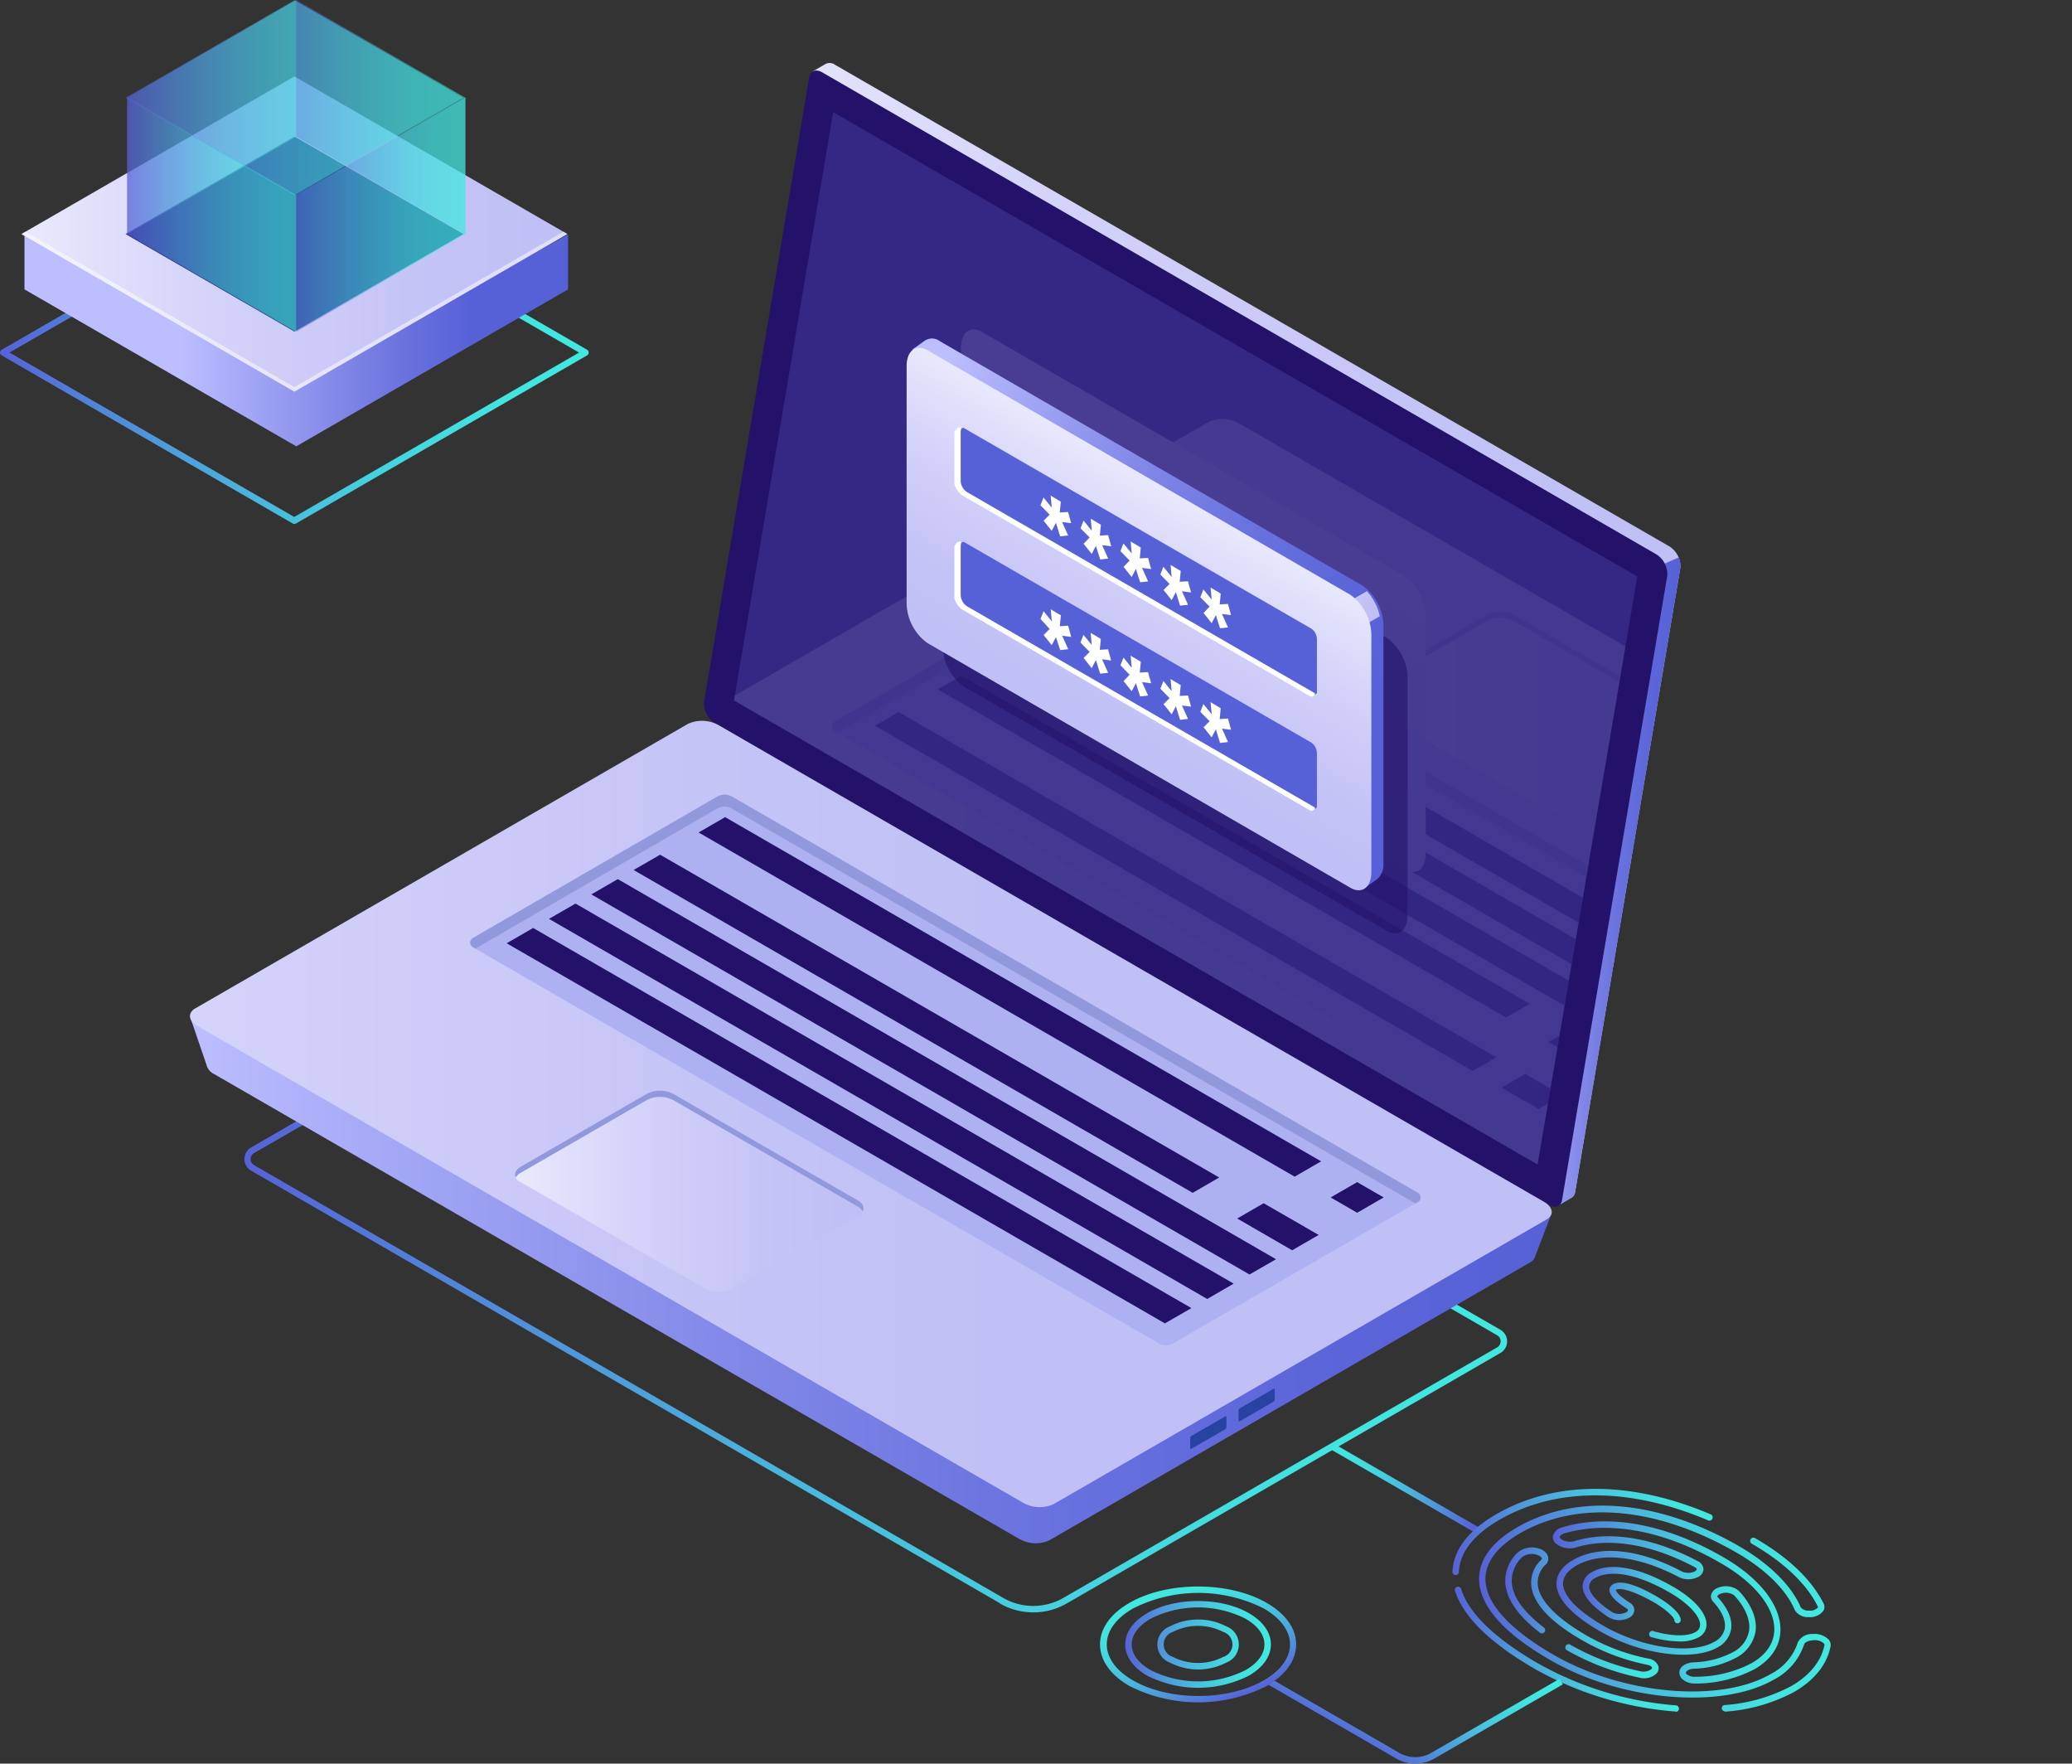 <svg id="Ñëîé_1" data-name="Ñëîé 1" xmlns="http://www.w3.org/2000/svg" xmlns:xlink="http://www.w3.org/1999/xlink" viewBox="0 0 343.04 291.93"><rect x="0" y="0" width="343.04" height="291.93" fill="#333333" stroke="none"/><defs><style>.cls-1{fill:none;}.cls-2{fill:url(#Áåçûìÿííûé_ãðàäèåíò_254);}.cls-3{fill:url(#Áåçûìÿííûé_ãðàäèåíò_4);}.cls-4{fill:url(#Áåçûìÿííûé_ãðàäèåíò_5);}.cls-19,.cls-5{fill:#24126a;}.cls-6{opacity:0.51;}.cls-7{fill:#453c9e;}.cls-8{fill:url(#Áåçûìÿííûé_ãðàäèåíò_5-2);}.cls-9{fill:url(#Áåçûìÿííûé_ãðàäèåíò_4-2);}.cls-10{fill:#2842a2;}.cls-11{fill:#adb1f2;}.cls-12{fill:#9198db;}.cls-13{fill:url(#Áåçûìÿííûé_ãðàäèåíò_4-3);}.cls-14{opacity:0.11;}.cls-15{clip-path:url(#clip-path);}.cls-16{fill:url(#Áåçûìÿííûé_ãðàäèåíò_4-4);}.cls-17{fill:url(#Áåçûìÿííûé_ãðàäèåíò_4-5);}.cls-18{fill:url(#Áåçûìÿííûé_ãðàäèåíò_4-6);}.cls-19{opacity:0.6;}.cls-20{fill:url(#Áåçûìÿííûé_ãðàäèåíò_5-3);}.cls-21{fill:url(#Áåçûìÿííûé_ãðàäèåíò_4-7);}.cls-22{fill:url(#Áåçûìÿííûé_ãðàäèåíò_4-8);}.cls-23{fill:#5761d7;}.cls-24,.cls-38{fill:#fff;}.cls-25{fill:url(#Áåçûìÿííûé_ãðàäèåíò_22);}.cls-26{fill:url(#Áåçûìÿííûé_ãðàäèåíò_254-2);}.cls-27{fill:url(#Áåçûìÿííûé_ãðàäèåíò_254-3);}.cls-28{fill:url(#Áåçûìÿííûé_ãðàäèåíò_254-4);}.cls-29{fill:url(#Áåçûìÿííûé_ãðàäèåíò_254-5);}.cls-30{fill:url(#Áåçûìÿííûé_ãðàäèåíò_254-6);}.cls-31{fill:url(#Áåçûìÿííûé_ãðàäèåíò_254-7);}.cls-32{fill:url(#Áåçûìÿííûé_ãðàäèåíò_254-8);}.cls-33{fill:url(#Áåçûìÿííûé_ãðàäèåíò_254-9);}.cls-34{fill:url(#Áåçûìÿííûé_ãðàäèåíò_254-10);}.cls-35{fill:url(#Áåçûìÿííûé_ãðàäèåíò_254-11);}.cls-36{fill:url(#Áåçûìÿííûé_ãðàäèåíò_23);}.cls-37{fill:url(#Áåçûìÿííûé_ãðàäèåíò_4-9);}.cls-38,.cls-40,.cls-41,.cls-42,.cls-43,.cls-44,.cls-45{opacity:0.5;}.cls-39{fill:#0f054c;}.cls-40{fill:url(#Áåçûìÿííûé_ãðàäèåíò_254-12);}.cls-41{fill:url(#Áåçûìÿííûé_ãðàäèåíò_254-13);}.cls-42{fill:url(#Áåçûìÿííûé_ãðàäèåíò_254-14);}.cls-43{fill:url(#Áåçûìÿííûé_ãðàäèåíò_254-15);}.cls-44{fill:url(#Áåçûìÿííûé_ãðàäèåíò_254-16);}.cls-45{fill:url(#Áåçûìÿííûé_ãðàäèåíò_254-17);}</style><linearGradient id="Áåçûìÿííûé_ãðàäèåíò_254" x1="192.01" y1="255.66" x2="401.15" y2="255.66" gradientTransform="matrix(-1, 0, 0, 1, 600, 0)" gradientUnits="userSpaceOnUse"><stop offset="0" stop-color="#42e8e0"/><stop offset="0.15" stop-color="#43e3e0"/><stop offset="0.33" stop-color="#45d5df"/><stop offset="0.52" stop-color="#49bddd"/><stop offset="0.72" stop-color="#4e9cdb"/><stop offset="0.93" stop-color="#5472d8"/><stop offset="1" stop-color="#5761d7"/></linearGradient><linearGradient id="Áåçûìÿííûé_ãðàäèåíò_4" x1="163.34" y1="154.54" x2="322.89" y2="154.54" gradientTransform="matrix(-1, 0, 0, 1, 600, 0)" gradientUnits="userSpaceOnUse"><stop offset="0" stop-color="#c0bff6"/><stop offset="0.29" stop-color="#c5c4f7"/><stop offset="0.64" stop-color="#d3d2f9"/><stop offset="1" stop-color="#e9e9fd"/></linearGradient><linearGradient id="Áåçûìÿííûé_ãðàäèåíò_5" x1="163.34" y1="195.45" x2="190.74" y2="195.45" gradientTransform="matrix(-1, 0, 0, 1, 600, 0)" gradientUnits="userSpaceOnUse"><stop offset="0" stop-color="#5761d7"/><stop offset="0.18" stop-color="#5c66d9"/><stop offset="0.39" stop-color="#6a73df"/><stop offset="0.61" stop-color="#8289e8"/><stop offset="0.85" stop-color="#a3a7f5"/><stop offset="1" stop-color="#bcbeff"/></linearGradient><linearGradient id="Áåçûìÿííûé_ãðàäèåíò_5-2" x1="184.71" y1="241.45" x2="410.05" y2="241.45" xlink:href="#Áåçûìÿííûé_ãðàäèåíò_5"/><linearGradient id="Áåçûìÿííûé_ãðàäèåíò_4-2" x1="260.43" y1="233.94" x2="485.88" y2="233.94" xlink:href="#Áåçûìÿííûé_ãðàäèåíò_4"/><linearGradient id="Áåçûìÿííûé_ãðàäèåíò_4-3" x1="298.61" y1="246.73" x2="356.32" y2="246.73" xlink:href="#Áåçûìÿííûé_ãðàäèåíò_4"/><clipPath id="clip-path" transform="translate(-158.43 -49.54)"><polygon id="SVGID" class="cls-1" points="296.37 68.11 429.5 144.98 412.99 242.3 279.95 165.49 296.37 68.11"/></clipPath><linearGradient id="Áåçûìÿííûé_ãðàäèåíò_4-4" x1="174.29" y1="183.97" x2="399.74" y2="183.97" xlink:href="#Áåçûìÿííûé_ãðàäèåíò_4"/><linearGradient id="Áåçûìÿííûé_ãðàäèåíò_4-5" x1="159.45" y1="167.42" x2="217.16" y2="167.42" xlink:href="#Áåçûìÿííûé_ãðàäèåíò_4"/><linearGradient id="Áåçûìÿííûé_ãðàäèåíò_4-6" x1="288.66" y1="378.56" x2="288.66" y2="336.54" gradientTransform="matrix(-0.87, -0.5, 0, 1.15, 605.96, -119.56)" xlink:href="#Áåçûìÿííûé_ãðàäèåíò_4"/><linearGradient id="Áåçûìÿííûé_ãðàäèåíò_5-3" x1="221.9" y1="174.95" x2="291.32" y2="116.7" xlink:href="#Áåçûìÿííûé_ãðàäèåíò_5"/><linearGradient id="Áåçûìÿííûé_ãðàäèåíò_4-7" x1="220.92" y1="157.53" x2="228.5" y2="151.17" xlink:href="#Áåçûìÿííûé_ãðàäèåíò_4"/><linearGradient id="Áåçûìÿííûé_ãðàäèåíò_4-8" x1="299.06" y1="385.69" x2="299.06" y2="343.67" gradientTransform="matrix(-0.87, -0.5, 0, 1.15, 605.96, -119.56)" xlink:href="#Áåçûìÿííûé_ãðàäèåíò_4"/><linearGradient id="Áåçûìÿííûé_ãðàäèåíò_22" x1="196.62" y1="295.96" x2="221.14" y2="295.96" gradientTransform="matrix(-0.5, -0.87, -0.87, 0.5, 751.86, 329.01)" gradientUnits="userSpaceOnUse"><stop offset="0" stop-color="#5761d7"/><stop offset="0.07" stop-color="#5472d8"/><stop offset="0.28" stop-color="#4e9cdb"/><stop offset="0.48" stop-color="#49bddd"/><stop offset="0.67" stop-color="#45d5df"/><stop offset="0.85" stop-color="#43e3e0"/><stop offset="1" stop-color="#42e8e0"/></linearGradient><linearGradient id="Áåçûìÿííûé_ãðàäèåíò_254-2" x1="163.6" y1="322.6" x2="200.68" y2="322.6" xlink:href="#Áåçûìÿííûé_ãðàäèåíò_254"/><linearGradient id="Áåçûìÿííûé_ãðàäèåíò_254-3" x1="158.03" y1="303.13" x2="201.1" y2="303.13" xlink:href="#Áåçûìÿííûé_ãðàäèåíò_254"/><linearGradient id="Áåçûìÿííûé_ãðàäèåíò_254-4" x1="138.46" y1="315.84" x2="196.69" y2="315.84" xlink:href="#Áåçûìÿííûé_ãðàäèåíò_254"/><linearGradient id="Áåçûìÿííûé_ãðàäèåíò_254-5" x1="166.96" y1="316.53" x2="192.35" y2="316.53" xlink:href="#Áåçûìÿííûé_ãðàäèåíò_254"/><linearGradient id="Áåçûìÿííûé_ãðàäèåíò_254-6" x1="146.75" y1="314.76" x2="184.43" y2="314.76" xlink:href="#Áåçûìÿííûé_ãðàäèåíò_254"/><linearGradient id="Áåçûìÿííûé_ãðàäèåíò_254-7" x1="159.04" y1="315.09" x2="179.56" y2="315.09" xlink:href="#Áåçûìÿííûé_ãðàäèåíò_254"/><linearGradient id="Áåçûìÿííûé_ãðàäèåíò_254-8" x1="785.8" y1="-81.27" x2="814.65" y2="-81.27" gradientTransform="matrix(-0.87, 0.5, 1, 0.58, 1166.88, -25.23)" xlink:href="#Áåçûìÿííûé_ãðàäèåíò_254"/><linearGradient id="Áåçûìÿííûé_ãðàäèåíò_254-9" x1="231.16" y1="321.74" x2="255.28" y2="321.74" xlink:href="#Áåçûìÿííûé_ãðàäèåíò_254"/><linearGradient id="Áåçûìÿííûé_ãðàäèåíò_254-10" x1="247.69" y1="311.7" x2="238.75" y2="331.79" xlink:href="#Áåçûìÿííûé_ãðàäèåíò_254"/><linearGradient id="Áåçûìÿííûé_ãðàäèåíò_254-11" x1="344.1" y1="107.9" x2="441.57" y2="107.9" xlink:href="#Áåçûìÿííûé_ãðàäèåíò_254"/><linearGradient id="Áåçûìÿííûé_ãðàäèåíò_23" x1="347.52" y1="105.89" x2="411.65" y2="105.89" gradientTransform="matrix(-1, 0, 0, 1, 441.57, -49.54)" gradientUnits="userSpaceOnUse"><stop offset="0.25" stop-color="#5761d7"/><stop offset="0.44" stop-color="#6c74df"/><stop offset="0.82" stop-color="#a2a6f5"/><stop offset="1" stop-color="#bcbeff"/></linearGradient><linearGradient id="Áåçûìÿííûé_ãðàäèåíò_4-9" x1="347.64" y1="88.28" x2="438.03" y2="88.28" gradientTransform="matrix(-1, 0, 0, 1, 441.57, -49.54)" xlink:href="#Áåçûìÿííûé_ãðàäèåíò_4"/><linearGradient id="Áåçûìÿííûé_ãðàäèåíò_254-12" x1="364.89" y1="88.28" x2="420.77" y2="88.28" gradientTransform="matrix(-1, 0, 0, 1, 441.57, -49.54)" xlink:href="#Áåçûìÿííûé_ãðàäèåíò_254"/><linearGradient id="Áåçûìÿííûé_ãðàäèåíò_254-13" x1="392.52" y1="68.94" x2="420.52" y2="68.94" gradientTransform="matrix(-1, 0, 0, 1, 441.57, -49.54)" xlink:href="#Áåçûìÿííûé_ãðàäèåíò_254"/><linearGradient id="Áåçûìÿííûé_ãðàäèåíò_254-14" x1="364.52" y1="68.94" x2="392.52" y2="68.94" gradientTransform="matrix(-1, 0, 0, 1, 441.57, -49.54)" xlink:href="#Áåçûìÿííûé_ãðàäèåíò_254"/><linearGradient id="Áåçûìÿííûé_ãðàäèåíò_254-15" x1="364.89" y1="65.72" x2="420.77" y2="65.72" gradientTransform="matrix(-1, 0, 0, 1, 441.57, -49.54)" xlink:href="#Áåçûìÿííûé_ãðàäèåíò_254"/><linearGradient id="Áåçûìÿííûé_ãðàäèåíò_254-16" x1="392.52" y1="85.07" x2="420.52" y2="85.07" gradientTransform="matrix(-1, 0, 0, 1, 441.57, -49.54)" xlink:href="#Áåçûìÿííûé_ãðàäèåíò_254"/><linearGradient id="Áåçûìÿííûé_ãðàäèåíò_254-17" x1="364.52" y1="85.07" x2="392.52" y2="85.07" gradientTransform="matrix(-1, 0, 0, 1, 441.57, -49.54)" xlink:href="#Áåçûìÿííûé_ãðàäèåíò_254"/></defs><title>blog-signUP</title><path class="cls-2" d="M324,314.94,200,243.32a2.22,2.22,0,0,1,0-3.84L277,195a.55.55,0,0,1,.53,0l129.31,74.66a2.22,2.22,0,0,1,0,3.84l-71.8,41.46a11.11,11.11,0,0,1-11.08,0ZM200.5,240.41a1.14,1.14,0,0,0-.58,1,1.13,1.13,0,0,0,.58,1l124,71.62a10,10,0,0,0,10,0l71.8-41.46a1.12,1.12,0,0,0,.57-1,1.13,1.13,0,0,0-.57-1l-129-74.51Z" transform="translate(-158.43 -49.54)"/><path class="cls-3" d="M277.14,164.46,294.42,61.93,293,61.35l2.08-1.2h0a1.5,1.5,0,0,1,1.61.12L434.84,140a3.92,3.92,0,0,1,1.79,3.51L419.21,246.86a1.27,1.27,0,0,1-.72,1h0l-2,1.18-.36-1.91.12,0L278.94,168A3.9,3.9,0,0,1,277.14,164.46Z" transform="translate(-158.43 -49.54)"/><path class="cls-4" d="M434.07,142.82l2.27-1a3.15,3.15,0,0,1,.29,1.71L419.21,246.86a1.27,1.27,0,0,1-.72,1h0l-2,1.18-.36-1.91.12,0-6.95-4Z" transform="translate(-158.43 -49.54)"/><path class="cls-5" d="M276.77,169.21,414.88,249c1.07.62,2,.26,2.17-.84l17.42-103.35a3.9,3.9,0,0,0-1.8-3.5L294.56,61.52c-1.06-.62-2-.26-2.16.84L275,165.7A3.9,3.9,0,0,0,276.77,169.21Z" transform="translate(-158.43 -49.54)"/><g class="cls-6"><polygon class="cls-7" points="137.94 18.57 271.07 95.43 254.56 192.76 121.52 115.95 137.94 18.57"/></g><path class="cls-8" d="M190,218.14l7.54,3.93,75.58-43.63a5.49,5.49,0,0,1,4.93.2L408.35,253.9c1.25-.7,6.94-3.43,6.94-3.43l-2.76,7.19h0a1.62,1.62,0,0,1-.78.85l-79.59,46a5.48,5.48,0,0,1-4.94-.21l-133.39-77a2.31,2.31,0,0,1-1.11-1.19h0Z" transform="translate(-158.43 -49.54)"/><path class="cls-9" d="M191.12,219.38l136.7,78.92a5.6,5.6,0,0,0,5.06.21l81.58-47.1c1.29-.74,1.13-2-.36-2.91L277.39,169.57a5.6,5.6,0,0,0-5.06-.21l-81.57,47.1C189.46,217.21,189.62,218.51,191.12,219.38Z" transform="translate(-158.43 -49.54)"/><path class="cls-10" d="M369.48,281.18v-1.59c0-.15-.09-.22-.21-.15l-5.59,3.23a.49.49,0,0,0-.2.39v1.58c0,.15.09.22.2.16l5.59-3.23A.48.48,0,0,0,369.48,281.18Z" transform="translate(-158.43 -49.54)"/><path class="cls-10" d="M361.48,285.74v-1.58c0-.15-.09-.22-.21-.16l-5.59,3.23a.5.5,0,0,0-.2.39v1.59c0,.15.09.22.2.15l5.59-3.23A.47.47,0,0,0,361.48,285.74Z" transform="translate(-158.43 -49.54)"/><path class="cls-11" d="M393.19,247l-113.6-65.59a2.46,2.46,0,0,0-2.45,0l-40.45,23.4a.87.87,0,0,0,0,1.51l113.55,65.56a2.42,2.42,0,0,0,2.44,0l40.51-23.38A.87.87,0,0,0,393.19,247Z" transform="translate(-158.43 -49.54)"/><path class="cls-12" d="M393.19,248.51l-.41.24L279.59,183.39a2.46,2.46,0,0,0-2.45,0l-40,23.17-.4-.24a.87.87,0,0,1,0-1.51l40.45-23.4a2.46,2.46,0,0,1,2.45,0L393.19,247A.87.87,0,0,1,393.19,248.51Z" transform="translate(-158.43 -49.54)"/><polygon class="cls-5" points="115.66 137.8 214.34 194.77 218.73 192.24 120.05 135.26 115.66 137.8"/><polygon class="cls-5" points="104.9 144.01 197.46 197.45 201.85 194.91 109.29 141.48 104.9 144.01"/><polygon class="cls-5" points="97.9 148.05 206.87 210.97 211.26 208.44 102.28 145.52 97.9 148.05"/><polygon class="cls-5" points="90.89 152.1 199.87 215.02 204.25 212.48 95.28 149.57 90.89 152.1"/><polygon class="cls-5" points="83.88 156.14 192.86 219.06 197.25 216.53 88.27 153.61 83.88 156.14"/><polygon class="cls-5" points="220.3 198.21 224.69 200.75 229.08 198.21 224.69 195.68 220.3 198.21"/><polygon class="cls-5" points="204.83 201.7 213.93 206.96 218.32 204.42 209.21 199.17 204.83 201.7"/><path class="cls-13" d="M275.21,262.87l-30.63-17.68a1.32,1.32,0,0,1,0-2.5l20.95-12.1a4.79,4.79,0,0,1,4.33,0l30.64,17.69a1.32,1.32,0,0,1,0,2.5l-20.95,12.09A4.75,4.75,0,0,1,275.21,262.87Z" transform="translate(-158.43 -49.54)"/><path class="cls-12" d="M300.5,249.3l-30.64-17.68a4.79,4.79,0,0,0-4.33,0l-20.95,12.09a1.84,1.84,0,0,0-.75.74c-.32-.6-.08-1.29.75-1.76l20.95-12.1a4.79,4.79,0,0,1,4.33,0l30.64,17.69c.82.48,1.06,1.16.75,1.76A1.9,1.9,0,0,0,300.5,249.3Z" transform="translate(-158.43 -49.54)"/><g class="cls-14"><g class="cls-15"><path class="cls-16" d="M277.25,169.41,414,248.33a5.6,5.6,0,0,0,5.06.21l81.57-47.1c1.3-.74,1.14-2.05-.36-2.92L363.52,119.6a5.58,5.58,0,0,0-5-.21l-81.58,47.1C275.6,167.23,275.76,168.54,277.25,169.41Z" transform="translate(-158.43 -49.54)"/><path class="cls-17" d="M414.37,183.56l-30.63-17.69a1.32,1.32,0,0,1,0-2.5l20.94-12.1a4.81,4.81,0,0,1,4.34,0L439.65,169a1.32,1.32,0,0,1,0,2.5l-20.95,12.1A4.79,4.79,0,0,1,414.37,183.56Z" transform="translate(-158.43 -49.54)"/><path class="cls-12" d="M439.65,170,409,152.3a4.81,4.81,0,0,0-4.34,0l-20.94,12.09a1.93,1.93,0,0,0-.76.74c-.31-.6-.07-1.28.76-1.76l20.94-12.1a4.81,4.81,0,0,1,4.34,0L439.65,169c.83.48,1.07,1.16.75,1.76A1.9,1.9,0,0,0,439.65,170Z" transform="translate(-158.43 -49.54)"/><path class="cls-11" d="M453.11,211.19l-113.6-65.58a2.44,2.44,0,0,0-2.45,0L296.61,169a.87.87,0,0,0,0,1.51l113.55,65.56a2.44,2.44,0,0,0,2.45,0l40.5-23.38A.87.87,0,0,0,453.11,211.19Z" transform="translate(-158.43 -49.54)"/><path class="cls-12" d="M453.11,212.7l-.4.24-113.2-65.35a2.44,2.44,0,0,0-2.45,0l-40,23.17-.41-.24a.87.87,0,0,1,0-1.51l40.45-23.4a2.44,2.44,0,0,1,2.45,0l113.6,65.58A.87.87,0,0,1,453.11,212.7Z" transform="translate(-158.43 -49.54)"/><polygon class="cls-5" points="148.77 117.87 247.74 175.01 243.82 177.27 144.85 120.13 148.77 117.87"/><polygon class="cls-5" points="159.2 111.85 253.26 166.16 249.34 168.42 155.28 114.11 159.2 111.85"/><polygon class="cls-5" points="260.29 170.22 269.07 175.29 265.15 177.55 256.37 172.48 260.29 170.22"/><polygon class="cls-5" points="252.53 177.78 258.65 181.31 254.73 183.57 248.61 180.04 252.53 177.78"/><polygon class="cls-5" points="165.73 108.08 275.61 171.51 271.69 173.78 161.81 110.34 165.73 108.08"/><polygon class="cls-5" points="172.27 104.31 282.14 167.74 278.22 170.01 168.35 106.57 172.27 104.31"/><polygon class="cls-5" points="178.8 100.53 288.68 163.97 284.76 166.23 174.88 102.8 178.8 100.53"/><path class="cls-18" d="M321,153,391,193.46c1.92,1.1,3.47-.07,3.47-2.62V151.56a8.29,8.29,0,0,0-3.47-6.62L321,104.49c-1.92-1.11-3.47.07-3.47,2.62v39.27C317.48,148.93,319,151.9,321,153Z" transform="translate(-158.43 -49.54)"/></g></g><path class="cls-19" d="M318,163.18,388,203.63c1.92,1.11,3.47-.07,3.47-2.62V161.74a8.31,8.31,0,0,0-3.47-6.63L318,114.66c-1.92-1.1-3.47.07-3.47,2.62v39.28A8.29,8.29,0,0,0,318,163.18Z" transform="translate(-158.43 -49.54)"/><path class="cls-20" d="M309.48,107.4l2-1.43h0A2.13,2.13,0,0,1,314,106L384,146.48a8.3,8.3,0,0,1,3.47,6.63v39.27a3.16,3.16,0,0,1-1.11,2.74h0l-2.08,1.49-.12-1.52L384,195,314,154.55a8.31,8.31,0,0,1-3.47-6.63V108.65a5.37,5.37,0,0,1,.1-1Z" transform="translate(-158.43 -49.54)"/><path class="cls-21" d="M386.87,151.54l-18.48,10.67-4.66-2.69,21-12.12A8.88,8.88,0,0,1,386.87,151.54Z" transform="translate(-158.43 -49.54)"/><path class="cls-22" d="M312,156,382,196.49c1.92,1.11,3.47-.07,3.47-2.62V154.6A8.31,8.31,0,0,0,382,148L312,107.52c-1.92-1.1-3.47.07-3.47,2.62v39.27A8.3,8.3,0,0,0,312,156Z" transform="translate(-158.43 -49.54)"/><path class="cls-23" d="M318.32,131.34l57.07,32.91c.44.26.81.39,1.07,0a.47.47,0,0,0,0-.24v-8.65a2.19,2.19,0,0,0-.91-1.75l-57.51-33.2c-.05,0-.09-.07-.13-.06-.43.07-.45.46-.45,1.08l-.14,8.3A2,2,0,0,0,318.32,131.34Z" transform="translate(-158.43 -49.54)"/><path class="cls-23" d="M318.31,150.21l57.06,32.88c.44.26,1,.52,1.09,0a1.66,1.66,0,0,0,0-.24v-8.64a2.19,2.19,0,0,0-.91-1.74l-57.4-33.14-.14-.06c-.44-.17-.55.4-.55,1l0,8.18A2.11,2.11,0,0,0,318.31,150.21Z" transform="translate(-158.43 -49.54)"/><path class="cls-24" d="M317.55,120.31a.8.8,0,0,1-.07.24v8.67a2.42,2.42,0,0,0,1,1.75L376,164.22a.42.42,0,0,0,.14.06c-.09.51-.46.71-.9.46l-57.6-33.26a3.79,3.79,0,0,1-1.2-1.75v-8.67C316.77,120.45,317.1,120.15,317.55,120.31Z" transform="translate(-158.43 -49.54)"/><path class="cls-24" d="M317.55,139.22a.75.75,0,0,1-.07.23v8.67a2.39,2.39,0,0,0,1,1.75L376,183.13l.14.06c-.09.5-.46.71-.9.45l-57.6-33.26a3.81,3.81,0,0,1-1.2-1.74V140C316.77,139.35,317.1,139.05,317.55,139.22Z" transform="translate(-158.43 -49.54)"/><path class="cls-24" d="M359.73,151.37l-.7,1.33L357.69,151l1-1.05-1.53-1.55.5-1.29,1.38,1.69-.19-2,1.68,1-.17,1.79,1.37-.08.51,1.85-1.5-.19,1,2.23-1.32.14Z" transform="translate(-158.43 -49.54)"/><path class="cls-24" d="M353.11,147.55l-.7,1.33-1.34-1.68,1-1-1.53-1.56.5-1.28,1.37,1.69-.18-2,1.68,1-.17,1.79,1.37-.08.51,1.85-1.5-.2,1,2.24-1.32.14Z" transform="translate(-158.43 -49.54)"/><path class="cls-24" d="M346.49,143.72l-.7,1.34-1.34-1.69,1-1.05-1.52-1.55.5-1.28,1.37,1.68-.18-2,1.68,1-.17,1.8,1.37-.08.51,1.85-1.5-.2,1,2.24-1.32.14Z" transform="translate(-158.43 -49.54)"/><path class="cls-24" d="M339.87,139.9l-.7,1.33-1.34-1.68,1-1.05L337.32,137l.5-1.29,1.37,1.69-.18-2,1.68,1-.17,1.8,1.37-.09.51,1.86-1.5-.2,1,2.23-1.32.15Z" transform="translate(-158.43 -49.54)"/><path class="cls-24" d="M333.25,136.08l-.7,1.33-1.34-1.68,1-1-1.52-1.55.5-1.29,1.37,1.69-.18-2,1.68,1-.18,1.79,1.38-.08.51,1.85-1.5-.19,1,2.23-1.32.14Z" transform="translate(-158.43 -49.54)"/><path class="cls-24" d="M359.73,170.27l-.7,1.33-1.34-1.68,1-1-1.53-1.55.5-1.29,1.38,1.69-.19-2,1.68,1-.17,1.8,1.37-.09.51,1.86-1.5-.2,1,2.23-1.32.15Z" transform="translate(-158.43 -49.54)"/><path class="cls-24" d="M353.11,166.45l-.7,1.33-1.34-1.68,1-1-1.53-1.55.5-1.29,1.37,1.69-.18-2,1.68,1-.17,1.79,1.37-.08.51,1.85-1.5-.19,1,2.23-1.32.14Z" transform="translate(-158.43 -49.54)"/><path class="cls-24" d="M346.49,162.63l-.7,1.33-1.34-1.68,1-1.05-1.52-1.56.5-1.28,1.37,1.69-.18-2,1.68,1-.17,1.79,1.37-.08.51,1.85-1.5-.19,1,2.23-1.32.14Z" transform="translate(-158.43 -49.54)"/><path class="cls-24" d="M339.87,158.8l-.7,1.34-1.34-1.69,1-1-1.52-1.55.5-1.28,1.37,1.68-.18-2,1.68,1-.17,1.8,1.37-.08.51,1.85-1.5-.2,1,2.24-1.32.14Z" transform="translate(-158.43 -49.54)"/><path class="cls-24" d="M333.25,155l-.7,1.33-1.34-1.68,1-1L330.7,152l.5-1.29,1.37,1.69-.18-2,1.68,1-.18,1.8,1.38-.09.51,1.86-1.5-.2,1,2.23-1.32.15Z" transform="translate(-158.43 -49.54)"/><rect class="cls-25" x="390.58" y="282.11" width="1.07" height="27.7" transform="translate(-219.11 437.33) rotate(-60.02)"/><path class="cls-26" d="M435.87,332.9a.53.53,0,0,0,.53-.49.54.54,0,0,0-.49-.58,55.28,55.28,0,0,1-22.78-6.91c-7.17-4.14-11.46-8.26-12.76-12.25a.54.54,0,1,0-1,.33c1.38,4.25,5.84,8.57,13.25,12.85a56.26,56.26,0,0,0,23.22,7Z" transform="translate(-158.43 -49.54)"/><path class="cls-27" d="M399.43,310.26a.54.54,0,0,0,.54-.52c.11-3.18,2.42-6.15,6.68-8.61,9.42-5.44,21.7-5.41,34.58.08a.54.54,0,0,0,.42-1c-13.2-5.62-25.82-5.63-35.53,0-4.6,2.65-7.09,5.94-7.22,9.5a.54.54,0,0,0,.51.56Z" transform="translate(-158.43 -49.54)"/><path class="cls-28" d="M444,332.87h.05a28.41,28.41,0,0,0,11.45-3.28c3.32-1.92,5.39-4.51,6-7.5a1.36,1.36,0,0,0-.35-1.18,3.27,3.27,0,0,0-2.62-.89,2.55,2.55,0,0,0-2.47,1.43,9,9,0,0,1-4.52,5.22c-8.36,4.83-24.47,3.39-35.9-3.21-7.38-4.26-11.28-8.6-11.28-12.56,0-2.78,2-5.39,5.71-7.55,9.64-5.56,22.73-4.39,35.9,3.22,4.75,2.74,8.16,6.1,9.6,9.46a2.45,2.45,0,0,0,2.29,1.19,2.8,2.8,0,0,0,2.42-1,1.24,1.24,0,0,0,.08-1.22c-1.95-3.93-5.86-7.68-11.32-10.83a.54.54,0,1,0-.54.93c5.28,3.05,9.05,6.64,10.89,10.38a.12.12,0,0,1,0,.16,1.76,1.76,0,0,1-1.49.5,1.57,1.57,0,0,1-1.34-.54c-1.52-3.57-5.09-7.11-10-10-13.52-7.8-27-9-37-3.21-4.09,2.35-6.25,5.29-6.25,8.47,0,4.43,4,9,11.82,13.49,11.72,6.77,28.31,8.21,37,3.21a10.16,10.16,0,0,0,5-5.85c.09-.29.68-.62,1.5-.66a2.24,2.24,0,0,1,1.75.52.33.33,0,0,1,.11.28c-.54,2.67-2.43,5-5.47,6.77a27.5,27.5,0,0,1-11,3.15.53.53,0,0,0,0,1.06Z" transform="translate(-158.43 -49.54)"/><path class="cls-29" d="M430.54,327.35a3,3,0,0,0,2.14-.79,1.29,1.29,0,0,0,.3-1.27,2.06,2.06,0,0,0-1.65-1.2,34,34,0,0,1-10.18-3.8c-4.95-2.86-7.76-5.71-8.11-8.26a4.08,4.08,0,0,1,1.31-3.52,1.38,1.38,0,0,0,.39-1.27,2,2,0,0,0-1.39-1.31,3.71,3.71,0,0,0-3.7.63,6.5,6.5,0,0,0-2,5.07c.21,2.65,2.12,5.38,5.69,8.14a.54.54,0,1,0,.66-.85c-3.32-2.56-5.1-5-5.28-7.37a5.49,5.49,0,0,1,1.7-4.26,2.76,2.76,0,0,1,2.56-.35c.46.16.67.39.7.54s0,.13-.11.28a5.11,5.11,0,0,0-1.6,4.42c.4,2.93,3.31,6,8.63,9a35.27,35.27,0,0,0,10.5,3.92c.51.1.8.32.85.49,0,0,0,.09-.08.21a2.21,2.21,0,0,1-1.89.38,40,40,0,0,1-11.54-4.37.54.54,0,1,0-.54.93,41.22,41.22,0,0,0,11.86,4.48A3.31,3.31,0,0,0,430.54,327.35Z" transform="translate(-158.43 -49.54)"/><path class="cls-30" d="M436.89,327.42a1.4,1.4,0,0,1-.42-1.07c0-.89,1-1.58,2.4-1.65a14.73,14.73,0,0,0,6.41-1.65A5,5,0,0,0,448,319.5c.27-1.78-.6-3.86-2.46-5.88a2.4,2.4,0,0,0-2.29-.25c-.31.12-.47.29-.49.4s0,.08.08.18c1.68,1.83,2.44,3.65,2.19,5.28a4.2,4.2,0,0,1-2.24,3c-4.09,2.36-12.8,1.18-19.4-2.63-4.82-2.78-7.26-5.45-7.26-7.94,0-1.51.93-2.86,2.71-3.88,4.4-2.54,11-1.86,18,1.87a2.58,2.58,0,0,0,2.19,0c.19-.11.31-.24.31-.34s-.1-.24-.36-.38c-7.1-3.76-14-4.92-19.52-3.28a3.63,3.63,0,0,1-3.57-.72h0a1.32,1.32,0,0,1-.32-1.28,2.14,2.14,0,0,1,1.57-1.31c7.68-2.27,17.11-.52,26.55,4.93,6,3.44,9.51,7.91,9.51,12,0,2.68-1.48,4.95-4.29,6.57a21.11,21.11,0,0,1-9.81,2.38H439A3,3,0,0,1,436.89,327.42Zm-19.4-24.08c-.51.15-.79.4-.84.59,0,0,0,.13.1.28a2.67,2.67,0,0,0,2.45.4c5.76-1.73,13-.54,20.33,3.36a1.56,1.56,0,0,1,.93,1.3,1.49,1.49,0,0,1-.84,1.28,3.59,3.59,0,0,1-3.24.05c-6.72-3.55-12.91-4.24-17-1.88-1.44.83-2.17,1.82-2.17,2.95,0,2,2.38,4.51,6.72,7,6.31,3.65,14.54,4.83,18.34,2.63a3.16,3.16,0,0,0,1.72-2.24c.19-1.28-.5-2.83-1.93-4.39a1.24,1.24,0,0,1-.34-1.14,1.73,1.73,0,0,1,1.13-1.16,3.38,3.38,0,0,1,3.48.52c2.09,2.25,3.06,4.66,2.74,6.77a6.11,6.11,0,0,1-3.26,4.31,15.78,15.78,0,0,1-6.88,1.79c-.84,0-1.38.4-1.39.68a.35.35,0,0,0,.12.22,2.07,2.07,0,0,0,1.46.43,20,20,0,0,0,9.3-2.24c2.46-1.41,3.76-3.37,3.76-5.64,0-3.67-3.35-7.8-9-11-6.58-3.8-13.14-5.76-19-5.76A23.52,23.52,0,0,0,417.49,303.34Zm-1.16.92h0Z" transform="translate(-158.43 -49.54)"/><path class="cls-31" d="M436.48,321.25a6.43,6.43,0,0,0,3.17-.68,2.38,2.38,0,0,0,1.31-2.13c0-1.91-2.06-4.25-5.52-6.24-5.6-3.24-10.5-4.13-13.44-2.43a2.7,2.7,0,0,0-1.56,2.28c0,1.56,1.41,3.31,4.33,5.21a3.56,3.56,0,0,0,3.4.06,1.51,1.51,0,0,0,.84-1.23,1.42,1.42,0,0,0-.73-1.23c-2.34-1.51-2.34-2.14-2.34-2.15.66-.37,2.63,0,6.2,2,2.47,1.43,3.49,2.66,3.49,3a.55.55,0,0,0,.53.54h0a.54.54,0,0,0,.53-.54c0-1.47-3.08-3.38-4-3.92-2.45-1.42-5.69-2.92-7.21-2a1.08,1.08,0,0,0-.59.93c0,.52.27,1.41,2.83,3.07a.47.47,0,0,1,.24.3c0,.07-.08.21-.3.33a2.53,2.53,0,0,1-2.29,0c-3.38-2.21-3.86-3.64-3.84-4.3a1.71,1.71,0,0,1,1-1.37c1.22-.71,4.89-1.89,12.37,2.42,3,1.75,5,3.84,5,5.32a1.37,1.37,0,0,1-.78,1.21c-1.3.75-3.86.71-6.84-.12a.54.54,0,1,0-.28,1A17.44,17.44,0,0,0,436.48,321.25Z" transform="translate(-158.43 -49.54)"/><path class="cls-32" d="M392.74,341.48a6.38,6.38,0,0,0,3.17-.85l21.27-12.28-.53-.93L395.37,339.7a5.26,5.26,0,0,1-5.26,0l-21.52-12.43-.54.93,21.53,12.43A6.35,6.35,0,0,0,392.74,341.48Z" transform="translate(-158.43 -49.54)"/><path class="cls-33" d="M348.36,326.91c-2.35-1.35-3.64-3.19-3.64-5.17s1.29-3.81,3.64-5.17c4.64-2.68,12.2-2.68,16.84,0,2.35,1.36,3.64,3.2,3.64,5.17s-1.29,3.82-3.64,5.17a18.64,18.64,0,0,1-16.84,0Zm.54-9.41h0c-2,1.16-3.11,2.66-3.11,4.24s1.1,3.09,3.11,4.24a17.43,17.43,0,0,0,15.76,0c2-1.15,3.11-2.66,3.11-4.24s-1.1-3.08-3.11-4.24a17.45,17.45,0,0,0-15.76,0Zm3.21,7.25h0a3.21,3.21,0,0,1,0-6,10.22,10.22,0,0,1,9.35,0,3.21,3.21,0,0,1,0,6,10.16,10.16,0,0,1-9.35,0Zm.53-5.09a2.17,2.17,0,0,0,0,4.16h0a9.15,9.15,0,0,0,8.28,0,2.17,2.17,0,0,0,0-4.16,9.15,9.15,0,0,0-8.28,0Z" transform="translate(-158.43 -49.54)"/><path class="cls-34" d="M345.41,328.62h0c-3.14-1.82-4.86-4.26-4.86-6.88s1.72-5.06,4.86-6.87c6.27-3.62,16.47-3.62,22.74,0,3.14,1.81,4.87,4.25,4.87,6.87s-1.73,5.06-4.87,6.88a25.21,25.21,0,0,1-22.74,0ZM346,315.8c-2.8,1.61-4.33,3.72-4.33,5.94s1.53,4.34,4.33,5.95h0c6,3.45,15.69,3.45,21.66,0,2.8-1.61,4.34-3.73,4.34-5.95s-1.54-4.33-4.33-5.94a24,24,0,0,0-21.67,0Z" transform="translate(-158.43 -49.54)"/><path class="cls-35" d="M206.9,136.2l-48.2-27.83a.55.55,0,0,1-.27-.47.52.52,0,0,1,.27-.46l48.2-27.83a.52.52,0,0,1,.54,0l48.2,27.83a.54.54,0,0,1,0,.92L207.43,136.2a.59.59,0,0,1-.26.07A.6.6,0,0,1,206.9,136.2Zm.27-55.51L160,107.9l47.14,27.21L254.3,107.9Z" transform="translate(-158.43 -49.54)"/><polygon class="cls-36" points="4.05 47.9 4.05 38.81 49.05 63.64 94.05 38.81 94.05 47.9 49.05 73.88 4.05 47.9"/><polygon class="cls-37" points="48.74 64.83 93.93 38.74 48.74 12.65 3.55 38.74 48.74 64.83"/><polygon class="cls-38" points="48.74 64.08 93.28 38.36 93.93 38.74 48.74 64.83 3.55 38.74 4.2 38.36 48.74 64.08"/><polygon class="cls-39" points="48.74 54.87 76.68 38.74 48.74 22.61 20.8 38.74 48.74 54.87"/><polygon class="cls-40" points="48.74 54.87 76.68 38.74 48.74 22.61 20.8 38.74 48.74 54.87"/><polygon class="cls-41" points="49.05 0 21.05 16.17 21.05 38.78 49.05 22.62 49.05 0"/><polygon class="cls-42" points="49.05 22.62 77.05 38.78 77.05 16.17 49.05 0 49.05 22.62"/><polygon class="cls-43" points="48.74 32.3 76.68 16.17 48.74 0.04 20.8 16.17 48.74 32.3"/><polygon class="cls-44" points="49.05 32.3 49.05 54.91 21.05 38.75 21.05 16.13 49.05 32.3"/><polygon class="cls-45" points="77.05 16.13 77.05 38.75 49.05 54.91 49.05 32.3 77.05 16.13"/></svg>